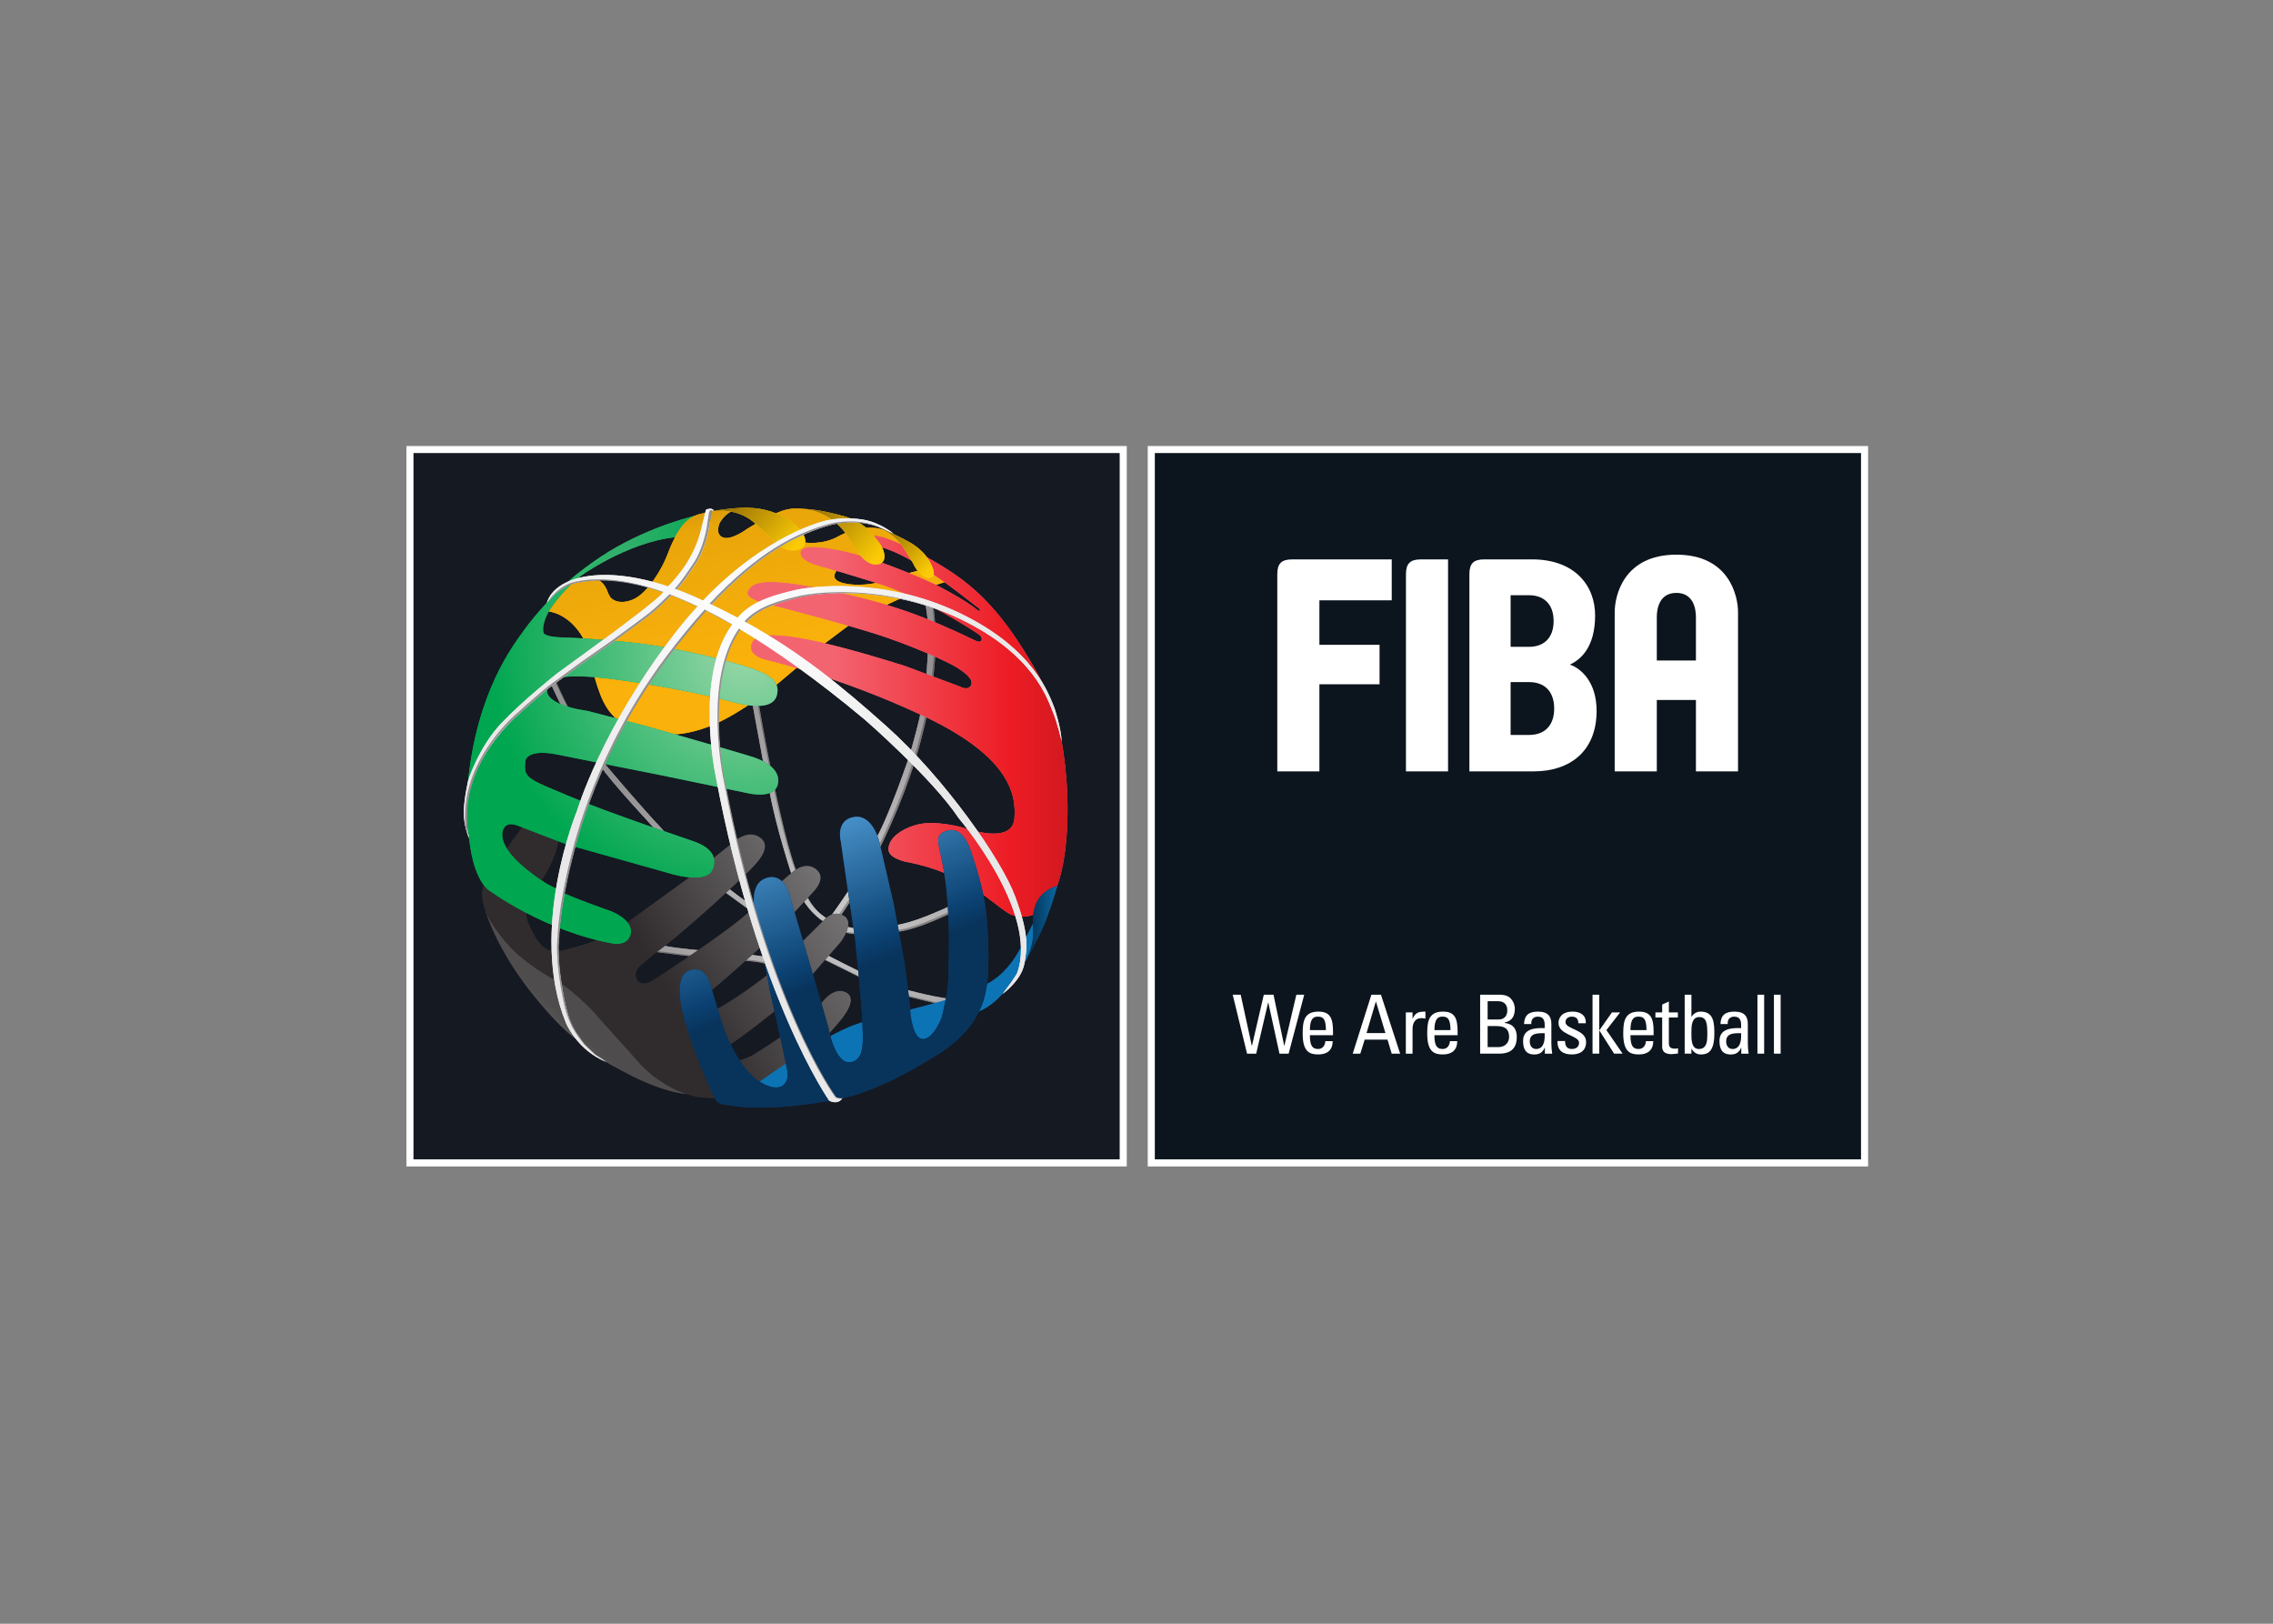 <svg clip-rule="evenodd" fill-rule="evenodd" stroke-linejoin="round" stroke-miterlimit="2" viewBox="0 0 560 400" xmlns="http://www.w3.org/2000/svg" xmlns:xlink="http://www.w3.org/1999/xlink"><rect x="0" y="0" width="560" height="400" fill="#808080" stroke="none"/><linearGradient id="a"><stop offset="0" stop-color="#939192"/><stop offset="1" stop-color="#6b6969"/></linearGradient><radialGradient id="b" cx="0" cy="0" gradientTransform="matrix(53.224 0 0 -53.224 423.536 3595.03)" gradientUnits="userSpaceOnUse" r="1" xlink:href="#a"/><radialGradient id="c" cx="0" cy="0" gradientTransform="matrix(52.653 0 0 -52.653 422.722 3594.63)" gradientUnits="userSpaceOnUse" r="1" xlink:href="#a"/><radialGradient id="d" cx="0" cy="0" gradientTransform="matrix(47.69 0 0 -47.69 421.961 3593.61)" gradientUnits="userSpaceOnUse" r="1" xlink:href="#a"/><linearGradient id="e"><stop offset="0" stop-color="#cac9ca"/><stop offset="1" stop-color="#939192"/></linearGradient><radialGradient id="f" cx="0" cy="0" gradientTransform="matrix(53.224 0 0 -53.224 423.199 3595.34)" gradientUnits="userSpaceOnUse" r="1" xlink:href="#e"/><radialGradient id="g" cx="0" cy="0" gradientTransform="matrix(52.649 0 0 -52.649 422.388 3594.95)" gradientUnits="userSpaceOnUse" r="1" xlink:href="#e"/><radialGradient id="h" cx="0" cy="0" gradientTransform="matrix(47.636 0 0 -47.636 421.613 3593.91)" gradientUnits="userSpaceOnUse" r="1" xlink:href="#e"/><linearGradient id="i" gradientTransform="matrix(20.834 2.577 -2.577 20.834 375.492 3687.48)" gradientUnits="userSpaceOnUse" x1="0" x2="1" y1="0" y2="0"><stop offset="0" stop-color="#31b06b"/><stop offset="1" stop-color="#00a650"/></linearGradient><linearGradient id="j" gradientTransform="matrix(-12.402 56.88 -56.88 -12.402 348.277 3634.43)" gradientUnits="userSpaceOnUse" x1="0" x2="1" y1="0" y2="0"><stop offset="0" stop-color="#fab10b"/><stop offset=".49" stop-color="#e9a60a"/><stop offset="1" stop-color="#714f04"/></linearGradient><linearGradient id="k" gradientUnits="userSpaceOnUse" x1="420.296" x2="485.504" y1="3681.18" y2="3681.18"><stop offset="0" stop-color="#f36471"/><stop offset=".56" stop-color="#ed1c24"/><stop offset="1" stop-color="#ac1318"/></linearGradient><linearGradient id="l"><stop offset="0" stop-color="#fccb06"/><stop offset="1" stop-color="#714f04"/></linearGradient><linearGradient id="m" gradientTransform="matrix(-16.896 14.848 -14.848 -16.896 395.75 3650.56)" gradientUnits="userSpaceOnUse" x1="0" x2="1" xlink:href="#l" y1="0" y2="0"/><linearGradient id="n" gradientTransform="matrix(-17.231 15.142 -15.142 -17.231 413.235 3649.06)" gradientUnits="userSpaceOnUse" x1="0" x2="1" xlink:href="#l" y1="0" y2="0"/><linearGradient id="o" gradientTransform="matrix(-12.463 10.952 -10.952 -12.463 426.368 3649.22)" gradientUnits="userSpaceOnUse" x1="0" x2="1" xlink:href="#l" y1="0" y2="0"/><linearGradient id="p" gradientTransform="matrix(-25.947 -28.418 28.418 -25.947 395.243 3545.51)" gradientUnits="userSpaceOnUse" x1="0" x2="1" y1="0" y2="0"><stop offset="0" stop-color="#4f4c4d"/><stop offset="1" stop-color="#e7e6e7"/></linearGradient><linearGradient id="q" gradientTransform="matrix(90.609 54.279 -54.279 90.609 351.843 3636.04)" gradientUnits="userSpaceOnUse" x1="0" x2="1" y1="0" y2="0"><stop offset="0" stop-color="#302c2d"/><stop offset="1" stop-color="#e7e6e7"/></linearGradient><radialGradient id="r" cx="0" cy="0" gradientTransform="matrix(53.008 0 0 -53.008 402.686 3648.36)" gradientUnits="userSpaceOnUse" r="1"><stop offset="0" stop-color="#9bd8aa"/><stop offset="1" stop-color="#00a650"/></radialGradient><linearGradient id="s" gradientTransform="matrix(-22.079 57.747 -57.747 -22.079 371.663 3562.02)" gradientUnits="userSpaceOnUse" x1="0" x2="1" y1="0" y2="0"><stop offset="0" stop-color="#08335b"/><stop offset=".08" stop-color="#0b4172"/><stop offset=".56" stop-color="#519ed7"/><stop offset="1" stop-color="#0e88d3"/></linearGradient><linearGradient id="t"><stop offset="0" stop-color="#043051"/><stop offset="1" stop-color="#0b6caa"/></linearGradient><linearGradient id="u" gradientUnits="userSpaceOnUse" x1="460.606" x2="467.058" xlink:href="#t" y1="3609.09" y2="3609.09"/><linearGradient id="v" gradientUnits="userSpaceOnUse" x1="458.772" x2="458.818" xlink:href="#t" y1="3593.76" y2="3593.76"/><radialGradient id="w" cx="0" cy="0" gradientTransform="matrix(51.009 0 0 -51.009 402.662 3654.21)" gradientUnits="userSpaceOnUse" r="1"><stop offset="0" stop-color="#fff"/><stop offset="1" stop-color="#e9e8e8"/></radialGradient><clipPath id="x"><path clip-rule="evenodd" d="m407.625 3619.29c1.325-7.45 4.604-17.32 4.604-17.32s-.139-1.53 2.39-5.27c2.533-3.74 4.627-4.38 4.627-4.38-.548-.31 0-.19 0-.19l.175.07 1.644-1.1c3.598-1.6 6.845-.77 11.795-.53 4.959.25 13.404 4.75 13.404 4.75l.175 1.1c-10.048-4.78-11.903-4.43-14.041-4.99-2.098-.56-7.138-1.32-12.038 1.14l.902.35 4.582 6.84 3.845 7.52s4.618 8.94 7.636 18.81c2.938 9.59 3.666 16.61 3.666 16.61s.61 6.12.489 6.72c-.121.62.063 6.48-.552 8.19l-1.406 1.4c.682-4.32.673-4.26.741-7.02.054-2.75-.068-6.41-.616-11.49-.548-5.06-3.175-13.8-3.175-13.8s-4.398-13.19-7.268-17.77c-2.875-4.58-4.77-9.35-4.77-9.35s-3.315-4.98-4.672-6.7c-4.716 2.69-5.606 7.6-5.606 7.6-3.634 4.77-9.127 37.48-9.127 37.48l-.997-.18 2.318-12.58z"/></clipPath><clipPath id="y"><path clip-rule="evenodd" d="m446.264 3576.51c-3.032-.2-11.373 2.16-11.373 2.16s-5.359 2.32-6.271 2.45c-.912.12-10.587 5.19-10.587 5.19h-4.326l-1.284 2.49s-3.36 4.53-5.692 5.4c-2.322.87-8.588 5.9-8.588 5.9l-1.042 1.78s-6.06 5.36-8.184 6.39c-2.12 1.04-15.528 16.98-15.528 16.98s-3.567 6.94-5.103 7.93c-1.438.94-5.004 9.18-5.471 10.26l-.05.12-.17-2.11 2.291-4.82 3.112-5.31s3.738-4.74 5.108-7.15 11.539-13.32 11.539-13.32l12.91-11.63 6.436-4.69 2.031-2.28 5.116-6.31 7.389-1 8.054-3.98 8.431-3.45 7.685-1.87 2.862-.54s3.737 1.61.705 1.41"/></clipPath><clipPath id="z"><path clip-rule="evenodd" d="m384.681 3587.83c-2.816 1.14-4.667-.15-4.667-.15l2.749-1.03 9.9-1.27 9.406-.65s3.921-.26 5.134-.93 1.819 1.11 1.819 1.11l-7.667 1.03s-13.867.75-16.674 1.89"/></clipPath><clipPath id="A"><path clip-rule="evenodd" d="m407.293 3619.6c1.325-7.44 4.604-17.31 4.604-17.31s-.144-1.53 2.39-5.27c2.524-3.75 4.622-4.39 4.622-4.39-.544-.3 0-.18 0-.18l.175.07 1.644-1.1c3.602-1.6 6.85-.78 11.795-.54 4.959.26 13.4 4.75 13.4 4.75l.179 1.1c-10.052-4.77-11.899-4.41-14.037-4.99-2.097-.56-7.137-1.31-12.042 1.15l.903.35 4.581 6.85 3.845 7.51s4.618 8.94 7.636 18.8c2.933 9.6 3.666 16.62 3.666 16.62s.62 6.11.494 6.72c-.126.62.067 6.48-.553 8.19l-1.406 1.4c.674-4.32.67-4.26.732-7.02.063-2.75-.062-6.42-.61-11.48-.553-5.07-3.172-13.81-3.172-13.81s-4.402-13.2-7.272-17.78c-2.875-4.58-4.766-9.34-4.766-9.34s-3.319-4.98-4.676-6.7c-4.712 2.67-5.606 7.6-5.606 7.6-3.638 4.77-9.131 37.48-9.131 37.48l-.993-.18 2.322-12.58z"/></clipPath><clipPath id="B"><path clip-rule="evenodd" d="m445.927 3576.83c-3.027-.21-11.373 2.16-11.373 2.16s-5.354 2.33-6.271 2.45c-.912.12-10.587 5.18-10.587 5.18h-4.317l-1.289 2.5s-3.364 4.52-5.695 5.4c-2.323.87-8.593 5.89-8.593 5.89l-1.042 1.79s-6.055 5.36-8.176 6.39c-2.115 1.05-15.523 16.99-15.523 16.99s-3.576 6.92-5.112 7.93c-1.428.92-4.999 9.16-5.471 10.25l-.049.12-.162-2.12 2.282-4.81 3.112-5.32s3.733-4.73 5.108-7.14c1.37-2.4 11.544-13.32 11.544-13.32l12.909-11.63 6.437-4.69 2.035-2.28 5.107-6.32 7.394-.99 8.049-3.99 8.436-3.44 7.676-1.87 2.87-.55s3.738 1.63.701 1.42"/></clipPath><clipPath id="C"><path clip-rule="evenodd" d="m384.344 3588.14c-2.812 1.15-4.662-.14-4.662-.14l2.744-1.03 9.9-1.28 9.41-.65s3.913-.25 5.126-.92c1.217-.67 1.832 1.1 1.832 1.1l-7.672 1.04s-13.862.75-16.678 1.88"/></clipPath><clipPath id="D"><path clip-rule="evenodd" d="m392.443 3676.3s-9.222-1.98-18.358-7.59c0 0-5.53-4.57-6.064-5.19 0 0 9.882 7.22 19.849 8.26l.463-.05z"/></clipPath><clipPath id="E"><path clip-rule="evenodd" d="m408.299 3641.08 5.022 4.22 5.076 4.44 5.403 4.06 7.106 3.85 6.895 3.21 7.214 2.18s-1.819 3.05-3.364 2.79c-1.554-.28-6.63-1.67-6.63-1.67s-6.792-3.1-12.29-1.86c-5.511 1.22 1.703 5.23 1.703 5.23l1.464.23 3.315 2.87 3.562-.92 2.066-.93.575-.07.086.02s-2.013 3.47-4.618 4.52c-2.592 1.05-6.45.36-9.563-1.36-3.117-1.7-6.563-1.21-6.563-1.21s-3.252.81-1.814 1.61c1.441.8 7.487 2.51 7.487 2.51v.32s-2.353 2.66-7.752 2.56c0 0-2.08.15-4.6-1.28l-3.266-1.62-2.165-1.31s-3.261-2.44-4.963-1.71c-1.716.72-.589 3.04-.589 3.04s1.065 1.82 2.507 2.33l-.997.33-.31-.06-2.7-.22-2.241-.54s-1.766-.21-3.401-1.84c-1.621-1.63-2.91-4.65-3.768-6.89-.849-2.25-3.845-7.67-7.021-8.95-3.185-1.29-4.546.43-4.546.43s-.35.45-.696 1.41-1.361 2.38-2.592 2.43c-1.235.06-4.649.64-7.11-3.05l-2.884-3.6s4.671.02 7.856-5.91c0 0 2.435-8.93 2.866-9.97.418-1.04 1.172-4.09 4.029-6.52 2.861-2.43 9.491-3.58 14.298-2.62 4.81.96 9.518 3.15 17.913 9.52"/></clipPath><clipPath id="F"><path clip-rule="evenodd" d="m464.645 3595.58s-4.681-3.22-8.198-1.11c-3.513 2.1-8.898 8.31-20.963 10.54 0 0-3.567.69-3.693 2.46-.197 2.75 3.634 4.86 6.738 5.39 3.099.52 7.259-.42 8.49-.78 1.23-.34 10.187-3.5 10.654 1.83.472 5.33-1.401 13-18.735 21.13-17.339 8.15-32.332 11.55-32.332 11.55s-4.277.93-2.754 3.68c1.527 2.75 11.315 1.35 31.335-4.97l11.423-4.28s1.576-.87 2.165.35c.579 1.23-1.406 2.64-2.754 3.52-1.343.88-6.791 3.51-14.288 6.15-7.492 2.63-25.181 7.14-25.181 7.14s-4.456.99-3.634 2.52c.822 1.52 2.461 3.1 15.874.29s20.025-5.27 31.155-10.6c0 0 .683-.28.93.15.247.42-.108 1-.534 1.28-.427.29-11.401 7.62-21.17 10.61-9.761 3-12.11 3.61-12.11 3.61s-3.706.96-3.311 2.78c.391 1.81 7.263.35 7.263.35s6.774-.89 20.42-7.13c0 0 6.024-3.02 8.759-5.34 0 0 .809-.3.184.46 0 0-6.486 5.1-9.19 6.85-2.713 1.74-7.488 5.31-13.722 6.45 0 0-2.282.67-1.281 1.21.993.53 1.883.53 1.883.53s.826-.03 2.533-.43c1.711-.38 11.153-4.41 17.747-9.83 6.59-5.41 10.938-12.79 13.435-17.03 1.316-2.25 3.131-5.95 4.353-9.89 1.087-3.49 1.617-7.15 1.99-10.46.781-7.02.84-17.53-1.676-24.54 0 0-.885-3.18-1.805-4.44"/></clipPath><clipPath id="G"><path clip-rule="evenodd" d="m408.712 3670.33s2.174-1.82 4.559-1.1c2.386.7 1.101 3.24.571 3.84-.535.61-4.416 5.25-12.658 4.75 0 0-2.704-.13-5.372-.63 0 0 4.694.73 8.229-2.3 3.526-3.02 4.671-4.56 4.671-4.56"/></clipPath><clipPath id="H"><path clip-rule="evenodd" d="m414.493 3677.61c3.257-.11 7.488-1.34 7.488-1.34 4.991-1.12 6.805-4.29 7.87-5.6 1.073-1.32 1.994-4.28-.458-4.49-2.457-.22-4.308 3.14-4.308 3.14l-.898 1.49c-3.374 5.71-8 6.64-9.649 6.78z"/></clipPath><clipPath id="I"><path clip-rule="evenodd" d="m436.854 3666.39s1.302-2.99 3.153-2.97c1.855.01.979 2.1.144 3.54-.836 1.44-2.174 2.67-3.738 3.62-1.572.95-4.738 2.41-4.738 2.41l-.948.39s2.3-1.18 3.544-2.94c1.253-1.77 2.583-4.05 2.583-4.05"/></clipPath><clipPath id="J"><path clip-rule="evenodd" d="m348.949 3594.81s2.322-8 9.944-17.34c7.623-9.35 10.044-9.6 10.044-9.6s.759-1.16 2.749-2.63c1.635-1.23 4.173-2.62 7.353-4.22 7.017-3.54 11.095-3.7 11.095-3.7l-.485 4.11-20.811 19.26-10.838 6.31-5.799 5.99z"/></clipPath><clipPath id="K"><path clip-rule="evenodd" d="m352.96 3607.3 4.262 5.91s1.375 5.1 4.263 3.38c2.897-1.72 4.479-7.43-1.648-16.24 0 0-3.917-4.12-2.062-8.11 1.86-3.99 3.301-6.45 7.367-5.34 4.065 1.1 6.284 1.55 10.726 4.06l14.967 10.87 9.123 7.31s2.991 2.81 5.552.77c2.569-2.03-1.316-5.62-2.35-6.69-1.028-1.07-13.219-12.65-19.638-17.14l-3.059-2.63s-1.352-1.22-.283-2.93c0 0 1.285-1.21 3.135.12 0 0 15.816 10.18 20.097 14.42 4.276 4.24 8.233 7.52 8.233 7.52s2.781 2.85 5.206.96c2.422-1.89-.503-4.63-.857-5.03l-8.517-9.19s-11.409-10.48-12.766-11.12c-1.347-.63-2.704-5.81 1.644-3.52 4.348 2.28 11.621 7.7 13.404 9.58 1.779 1.89 8.727 8.77 8.727 8.77s1.824 2.28 4.128.89c2.327-1.39-.633-5.31-.633-5.31l-6.877-7.91-6.306-6.02s-7.138-5.78-10.233-7.6c-3.104-1.81 1.141-2.99 1.779-2.95l.638.04s1.213.25 2.538.93c1.316.67 7.739 5.01 7.739 5.01l6.662 5.78s2.344 3.45 4.918 2.39c2.556-1.08.283-4.24-.431-5.21-.714-.96-4.317-5.02-4.317-5.02l-14.073-9.02s-3.755-3.25-10.699-2.42c-6.945.81-12.249 6.49-12.249 6.49l-10.624 11.86s-4.482 4.35-6.513 5.39c-2.035 1.02-6.985 3.98-9.945 7.16-2.955 3.17-4.774 6.55-4.774 6.55s-1.707 4-.607 6.17c1.105 2.16 4.353 7.07 4.353 7.07"/></clipPath><clipPath id="L"><path clip-rule="evenodd" d="m374.417 3668.87s-2.389-1.29-6.585-4.57c-4.195-3.29-8.957-8.74-11.036-11.68-2.089-2.94-9.703-12.51-11.517-31.43 0 0-.697-6.62.373-12.23 0 0 .646-6.84 3.687-9.57 0 0 11.648-8.77 26.242-11.23 0 0 2.951-.27 3.207 2.38.251 2.63-3.881 4.26-3.881 4.26s-9.662 3.39-10.623 4.22c-.962.81-2.314.67-7.273 4.73-4.95 4.07-5.165 6.99-4.267 8.3.885 1.32 2.457.57 3.989-.03 1.532-.61 8.907-3.42 8.907-3.42l20.416-5.74s8.305-2.81 9.621.74c1.321 3.58-2.426 5.07-3.845 5.6-1.424.54-16.678 5.53-25.554 9.27-8.871 3.73-9.671 3.73-9.136 7.48 0 0 .426 2.4 6.679 1.12 6.715-1.37 20.37-4.06 20.37-4.06l18.862-3.9s5.138-1.23 5.938 1.77c.799 2.98-2.412 4.75-4.658 5.56-2.246.79-22.392 6.51-22.392 6.51l-12.191 3.15s-11.059 1.28-7.533 5.99c0 0 1.069 1.6 9.195.91s22.554-3.47 26.992-4.76c4.433-1.27 9.572-2.14 10.425 1.07.858 3.21-2.3 4.66-7.061 6.1-4.757 1.44-14.374 3.85-23.034 4.75-8.656.91-13.893 1.02-13.893 1.02s-3.859.02-4.03 1.03c0 0-.408 1.32.822 3.78 1.231 2.45 4.389 5.76 5.84 6.95z"/></clipPath><clipPath id="M"><path clip-rule="evenodd" d="m388.876 3578.66s-.215 3.43 2.17 4.1c2.385.69 3.629-1.1 4.209-3.27.561-2.18 2.524-8.27 2.524-8.27s2.713-8.09 7.129-11.12c4.42-3.03 6.531-.86 6.059 1.93-.462 2.74-3.598 16.53-3.598 16.53l-2.888 15.64s-1.851 6.38 2.318 7.55c0 0 3.104 1.25 4.563-3.31l2.781-9.47 3.382-11.44 1.887-6.56s1.316-7.62 4.564-7.13c3.243.51 2.457 5.38 2.425 8.24-.04 2.85-1.5 17.14-1.5 17.14l-1.599 10.72-1.321 9.2s-1.213 4.45 2.664 5.12c3.894.68 5.246-5.09 5.246-5.09l2.987-12.9 2.251-12.26s1.105-8.34 1.105-9.37c0-1.04.602-6.17 2.708-6.05 2.098.1 3.737 4.31 3.737 4.31s1.46 5.38 1.424 8.83c-.031 3.45.486 9.22-.476 18.09-.961 8.86-3.153 10.49.086 11.59 3.243 1.11 4.743-3.48 4.743-3.48s2.488-6.56 3.275-12.27c.79-5.7.682-13.79.323-15.71-.355-1.93-.782-8.55-9.765-14.29-8.975-5.73-15.677-8.38-20.272-9.3-4.595-.93-15.748-2.95-24.593-1.14 0 0-.889.32-1.177.86-.583 1.1-7.519 15.71-7.371 22.58"/></clipPath><clipPath id="N"><path clip-rule="evenodd" d="m466.5 3600.11c-4.676-1.47-5.233-5.14-4.968-9.06.179-2.63-.827-5.02-1.487-6.3.719 1.22 2.017 3.46 3.279 6.27 1.819 4.04 3.176 9.09 3.176 9.09"/></clipPath><clipPath id="O"><path clip-rule="evenodd" d="m460.045 3584.75.049.03-.049-.04z"/></clipPath><clipPath id="P"><path clip-rule="evenodd" d="m399.531 3653.66c-7.717-10.69-3.257-31.16-3.257-31.16 8.611-45.79 23.331-66.6 23.331-66.6 1.976-.9 2.664.51 2.664.51-.993-.12-1.42.31-1.42.31s-14.198 19.23-22.805 65c0 0-4.357 20.4 3.212 31.14l.076-.04c7.124-4.25 15.578-10.2 25.568-18.54 0 0 13.852-12.03 19.341-20.3 0 0 16.396-19.18 12.052-31.65 0 0 .103-.31-3.032-4.45 0 0 3.814 2.71 4.456 6.17.647 3.46.925 6.23-1.891 13.86-2.812 7.62-14.504 24.33-26.475 35.02-9.334 8.34-17.68 15.16-28.837 21.34l.009.01c2.879 3.26 7.752 4.38 11.014 5.18 3.261.81 17.742 2.78 32.974-4.49 15.236-7.26 18.012-16.62 19.027-19.02 1.02-2.4 1.838-6.14 1.838-6.14-.072 2.76-1.46 6.83-1.46 6.83-1.042 2.48-3.913 12.12-19.594 19.6-15.694 7.49-30.607 5.44-33.967 4.63-3.36-.83-8.373-1.99-11.346-5.34l-.256-.3c-1.721.91-3.513 1.81-5.377 2.71 10.008 10.71 18.08 14.69 24.858 16.47 0 0 5.633 1.46 10.367-.89l2.196-1c.054 0-2.609 2.26-6.257 2.89-3.652.62-6.872-.04-7.514-.17-.562-.13-12.375-2.83-25.393-16.48-.444.21-.889.41-1.347.62-1.379.62-2.727 1.17-4.047 1.66 1.572 1.73 3.184 4.26 4.087 5.62.912 1.37 2.264 4.73 2.637 7.87.382 3.14.624 2.68.624 2.68l.027-.03.207.03-.009.03c-.081.44-.728.41-.728.41-.853-.09-.773-.23-.853-.25l-.957-3.93c-1.455-6.02-4.977-9.87-6.801-11.81-13.718 4.61-23.362 1.96-24.956-3.38 0 0 2.722 3.66 6.383 4.21 1.931.28 7.16 1.67 17.54-1.98l-.076-.14c-.431-.96-10.852-8.66-10.852-8.66l-10.853-7.91s-7.106-5.59-11.598-10.37c-4.487-4.77-6.692-11.53-6.692-11.53s-.944-4.02-.93-6.82c.013-2.8 1.046-5.11 1.046-5.11l-.013.23c-3.131 14.47 10.726 25.61 10.726 25.61 1.281 1.26 5.808 5.04 5.808 5.04l7.07 5.18 6.253 4.38s5.134 3.7 7.398 5.46c1.433 1.1 3.248 2.87 4.389 4.02 1.675-.65 3.472-1.41 5.399-2.33-1.559-1.7-3.145-3.56-4.712-5.6-15.111-19.59-20.097-36.48-20.097-36.48s-10.084-24.41-2.259-43.56c0 0 2.241-5.6 8.337-8.05l-2.372 1.54-2.259 2.14-2.399 3.48-.638 1.68-.831 3.07c-1.999 9.48-1.28 13.61-1.28 13.61s.094 5.93 2.56 15.82c1.029 4.14 5.494 22.81 19.814 41.91 2.744 3.66 5.363 6.84 7.865 9.6 1.694-.85 3.499-1.82 5.386-2.91z"/></clipPath><g transform="matrix(1.198 0 0 -1.198 -298.373 4531.14)"><g fill-rule="nonzero"><path d="m485.096 3542.4h148.14v148.136h-148.14z" fill="#fff"/><path d="m486.551 3543.86h145.23v145.234h-145.23z" fill="#0c151d"/><path d="m1.286 0h1.644l2.282-10.506h.031l2.439 10.506h1.994l2.201-10.506h.032l2.466 10.506h1.617l-3.207-12.123h-1.882l-2.296 10.515h-.036l-2.457-10.515h-1.877z" fill="#fff" transform="translate(501.283 3577.71)"/><path d="m1.286 0c0-2.363.633-2.839 1.707-2.839.938 0 1.423.755 1.473 1.613h1.514c-.018-1.882-1.177-2.736-2.952-2.736-1.801 0-3.225.544-3.225 4.276 0 2.489.279 4.533 3.225 4.533 2.413 0 3.014-1.325 3.014-4.124v-.723zm3.297 1.042c0 2.475-.688 2.772-1.694 2.772-.876 0-1.594-.427-1.603-2.772z" fill="#fff" transform="translate(517.153 3569.39)"/><path d="m1.286 0h1.967l3.944-12.123h-1.734l-.867 2.892h-4.689l-.903-2.892h-1.559zm.943-1.428h-.036l-1.905-6.46h3.886z" fill="#fff" transform="translate(529.802 3577.71)"/><path d="m1.286 0h.036c.566 1.289 1.271 1.433 2.614 1.433v-1.424l-.369.049-.368.045c-1.527 0-1.913-1.163-1.913-2.308v-5.009h-1.379v8.481h1.379z" fill="#fff" transform="translate(538.265 3572.8)"/><path d="m1.286 0c0-2.363.642-2.839 1.716-2.839.938 0 1.428.755 1.473 1.613h1.509c-.013-1.882-1.168-2.736-2.951-2.736-1.797 0-3.225.544-3.225 4.276 0 2.489.287 4.533 3.225 4.533 2.421 0 3.023-1.325 3.023-4.124v-.723zm3.306 1.042c0 2.475-.683 2.772-1.694 2.772-.871 0-1.594-.427-1.612-2.772z" fill="#fff" transform="translate(542.761 3569.39)"/><path d="m1.286 0v12.123h3.939c1.684 0 2.25-.561 2.704-1.239.422-.656.49-1.375.49-1.613 0-1.505-.521-2.524-2.085-2.87v-.085c1.73-.207 2.489-1.24 2.489-2.902 0-3.113-2.268-3.414-3.647-3.414zm1.54 7.021h2.251c1.208.018 1.796.763 1.796 1.931 0 1.002-.57 1.833-1.864 1.833h-2.183zm0-5.673h2.183c1.649 0 2.233 1.167 2.233 2.066 0 1.931-1.195 2.264-2.767 2.264h-1.649z" fill="#fff" transform="translate(552.167 3565.59)"/><path d="m1.286 0h-.036c-.418-.975-1.074-1.397-2.129-1.397-1.793 0-2.314 1.159-2.314 2.785 0 2.574 2.516 2.691 4.443 2.637.036 1.127.058 2.353-1.424 2.353-.921 0-1.411-.624-1.325-1.513h-1.496c.067 1.9 1.073 2.551 2.87 2.551 2.183 0 2.749-1.127 2.749-2.551v-4.079c0-.674.072-1.361.175-2.021h-1.513zm-3.104 1.285c0-.818.404-1.559 1.325-1.559.84 0 1.882.526 1.743 3.257-1.303-.014-3.068.103-3.068-1.698" fill="#fff" transform="translate(565.476 3566.82)"/><path d="m1.286 0c-1.833 0-2.974.804-2.925 2.753h1.564c0-.489.013-1.63 1.41-1.63.822 0 1.464.427 1.464 1.298 0 1.505-4.231 1.541-4.231 4.074 0 .89.539 2.313 2.92 2.313 1.509 0 2.803-.718 2.686-2.394h-1.527c.013.881-.458 1.361-1.33 1.361-.737 0-1.312-.399-1.312-1.145 0-1.487 4.236-1.46 4.236-4.052 0-1.859-1.271-2.578-2.955-2.578" fill="#fff" transform="translate(571.001 3565.43)"/><path d="m1.286 0h-1.375v12.123h1.375v-7.303h.036l2.582 3.665h1.68l-2.821-3.638 3.329-4.847h-1.747l-3.023 4.757h-.036z" fill="#fff" transform="translate(576.656 3565.59)"/><path d="m1.286 0c0-2.363.637-2.839 1.711-2.839.934 0 1.428.764 1.478 1.613h1.509c-.018-1.882-1.177-2.736-2.956-2.736-1.796 0-3.22.544-3.22 4.281 0 2.484.283 4.528 3.22 4.528 2.413 0 3.023-1.325 3.023-4.124v-.723zm3.306 1.047c0 2.47-.692 2.767-1.698 2.767-.876 0-1.595-.427-1.608-2.767z" fill="#fff" transform="translate(583.075 3569.39)"/><path d="m1.286 0v1.622l1.374.624v-2.246h1.851v-1.042h-1.851v-5.184c0-.539 0-1.235 1.267-1.235l.62.076v-1.06c-.458-.04-.908-.134-1.361-.134-1.307 0-1.9.53-1.9 1.509v6.028h-1.388v1.042z" fill="#fff" transform="translate(589.602 3574.07)"/><path d="m1.286 0h-1.384v12.123h1.384v-4.496h.049c.472.674 1.056 1.02 1.86 1.02 2.74 0 2.803-2.435 2.803-4.55 0-3.715-1.375-4.259-2.731-4.259-.894 0-1.478.382-1.95 1.173h-.031zm1.545.957c1.725 0 1.725 1.859 1.725 3.126 0 2.268-.202 3.441-1.68 3.441-1.523 0-1.59-1.815-1.59-2.938 0-1.293-.158-3.629 1.545-3.629" fill="#fff" transform="translate(595.616 3565.59)"/><path d="m1.286 0h-.032c-.422-.975-1.073-1.397-2.133-1.397-1.797 0-2.318 1.159-2.318 2.785 0 2.574 2.524 2.691 4.451 2.637.032 1.127.05 2.353-1.433 2.353-.916 0-1.406-.624-1.32-1.513h-1.496c.067 1.9 1.073 2.551 2.875 2.551 2.183 0 2.753-1.127 2.753-2.551v-4.079c0-.674.063-1.361.166-2.021h-1.513zm-3.109 1.285c0-.818.409-1.559 1.334-1.559.836 0 1.878.526 1.743 3.257-1.311-.014-3.077.103-3.077-1.698" fill="#fff" transform="translate(605.871 3566.82)"/><path d="m610.481 3565.59h1.379v12.123h-1.379z" fill="#fff"/><path d="m613.872 3565.59h1.379v12.123h-1.379z" fill="#fff"/><path d="m1.286 0v-9.145h12.37v-8.113h-12.37v-17.922h-8.661v40.543c0 2.201.854 3.05 3.046 3.05h20.492v-8.413z" fill="#fff" transform="translate(519.111 3658.81)"/><path d="m1.286 0v40.543c0 2.197.862 3.05 3.054 3.05h5.606v-43.593z" fill="#fff" transform="translate(536.908 3623.63)"/><path d="m1.286 0c0-3.54-2.071-5.305-5.063-5.305h-3.782v10.614h3.782c2.992 0 5.063-1.774 5.063-5.309m8.84-18.475c0 5.916-3.172 8.714-5.489 9.514 2.07.966 5.183 3.409 5.183 10.12 0 6.095-4.146 11.521-12.99 11.521h-9.81c-2.197 0-3.055-.853-3.055-3.05v-40.543h13.233c7.439 0 12.928 4.151 12.928 12.438zm-8.724.481c0-3.657-2.129-5.426-5.12-5.426h-3.841v10.861h3.841c2.991 0 5.12-1.77 5.12-5.435" fill="#fff" transform="translate(567.277 3654.55)"/><path d="m1.286 0h-8.045v8.966c0 1.832.606 4.941 4.024 4.941 3.414 0 4.021-3.109 4.021-4.941zm8.66-22.801v32.746c0 3.351-1.828 11.822-12.681 11.822-10.861 0-12.684-8.471-12.684-11.822v-32.746h8.66v14.693h8.045v-14.693z" fill="#fff" transform="translate(596.542 3646.43)"/><path d="m332.639 3542.4h148.14v148.136h-148.14z" fill="#fff"/><path d="m334.094 3543.86h145.23v145.234h-145.23z" fill="#151922"/><g clip-path="url(#x)"><path d="m1.286 0c1.325-7.452 4.604-17.32 4.604-17.32s-.139-1.532 2.389-5.269c2.529-3.747 4.627-4.389 4.627-4.389-.548-.305 0-.184 0-.184l.175.067 1.644-1.096c3.598-1.599 6.841-.772 11.796-.53 4.954.247 13.403 4.744 13.403 4.744l.171 1.105c-10.044-4.775-11.899-4.425-14.037-4.986-2.098-.566-7.137-1.321-12.038 1.136l.898.35 4.582 6.846 3.849 7.515s4.614 8.939 7.632 18.812c2.938 9.59 3.67 16.61 3.67 16.61s.611 6.118.49 6.72c-.122.616.058 6.477-.553 8.189l-1.406 1.401c.683-4.321.674-4.263.737-7.021.058-2.753-.063-6.418-.611-11.485-.548-5.071-3.18-13.808-3.18-13.808s-4.398-13.183-7.264-17.774c-2.874-4.577-4.77-9.343-4.77-9.343s-3.319-4.977-4.676-6.697c-4.716 2.681-5.601 7.595-5.601 7.595-3.634 4.775-9.128 37.48-9.128 37.48l-1.001-.18 2.322-12.577z" fill="#6b6969" transform="translate(406.34 3619.29)"/><path d="m407.625 3619.29c1.325-7.45 4.604-17.32 4.604-17.32s-.139-1.53 2.39-5.27c2.533-3.74 4.627-4.38 4.627-4.38-.548-.31 0-.19 0-.19l.175.07 1.644-1.1c3.598-1.6 6.845-.77 11.795-.53 4.959.25 13.404 4.75 13.404 4.75l.175 1.1c-10.048-4.78-11.903-4.43-14.041-4.99-2.098-.56-7.138-1.32-12.038 1.14l.902.35 4.582 6.84 3.845 7.52s4.618 8.94 7.636 18.81c2.938 9.59 3.666 16.61 3.666 16.61s.61 6.12.489 6.72c-.121.62.063 6.48-.552 8.19l-1.406 1.4c.682-4.32.673-4.26.741-7.02.054-2.75-.068-6.41-.616-11.49-.548-5.06-3.175-13.8-3.175-13.8s-4.398-13.19-7.268-17.77c-2.875-4.58-4.77-9.35-4.77-9.35s-3.315-4.98-4.672-6.7c-4.716 2.69-5.606 7.6-5.606 7.6-3.634 4.77-9.127 37.48-9.127 37.48l-.997-.18 2.318-12.58z" fill="url(#b)"/></g><g clip-path="url(#y)"><path d="m1.286 0c-3.037-.202-11.374 2.161-11.374 2.161s-5.358 2.322-6.275 2.452c-.912.121-10.582 5.188-10.582 5.188h-4.331l-1.284 2.493s-3.356 4.523-5.691 5.395c-2.323.871-8.589 5.898-8.589 5.898l-1.037 1.778s-6.064 5.364-8.185 6.397c-2.12 1.042-15.528 16.983-15.528 16.983s-3.566 6.936-5.102 7.928c-1.442.935-5.009 9.173-5.476 10.26l-.049.116-.167-2.115 2.287-4.811 3.113-5.309s3.737-4.744 5.107-7.151c1.374-2.408 11.539-13.327 11.539-13.327l12.914-11.621 6.437-4.694 2.03-2.282 5.117-6.306 7.389-1.002 8.053-3.984 8.432-3.45 7.685-1.864 2.857-.543s3.742 1.612.71 1.41" fill="#6b6969" transform="translate(444.978 3576.51)"/><path d="m446.264 3576.51c-3.032-.2-11.373 2.16-11.373 2.16s-5.359 2.32-6.271 2.45c-.912.12-10.587 5.19-10.587 5.19h-4.326l-1.284 2.49s-3.36 4.53-5.692 5.4c-2.322.87-8.588 5.9-8.588 5.9l-1.042 1.78s-6.06 5.36-8.184 6.39c-2.12 1.04-15.528 16.98-15.528 16.98s-3.567 6.94-5.103 7.93c-1.438.94-5.004 9.18-5.471 10.26l-.05.12-.17-2.11 2.291-4.82 3.112-5.31s3.738-4.74 5.108-7.15 11.539-13.32 11.539-13.32l12.91-11.63 6.436-4.69 2.031-2.28 5.116-6.31 7.389-1 8.054-3.98 8.431-3.45 7.685-1.87 2.862-.54s3.737 1.61.705 1.41" fill="url(#c)"/></g><g clip-path="url(#z)"><path d="m1.286 0c-2.817 1.132-4.667-.148-4.667-.148l2.749-1.029 9.9-1.276 9.406-.646s3.921-.256 5.134-.926c1.212-.682 1.819 1.101 1.819 1.101l-7.668 1.033s-13.866.75-16.673 1.891" fill="#6b6969" transform="translate(383.395 3587.83)"/><path d="m384.681 3587.83c-2.816 1.14-4.667-.15-4.667-.15l2.749-1.03 9.9-1.27 9.406-.65s3.921-.26 5.134-.93 1.819 1.11 1.819 1.11l-7.667 1.03s-13.867.75-16.674 1.89" fill="url(#d)"/></g><g clip-path="url(#A)"><path d="m1.286 0c1.325-7.443 4.604-17.316 4.604-17.316s-.144-1.527 2.389-5.269c2.525-3.746 4.618-4.388 4.618-4.388-.543-.306 0-.185 0-.185l.18.068 1.644-1.092c3.602-1.603 6.85-.786 11.795-.539 4.959.256 13.399 4.744 13.399 4.744l.18 1.105c-10.053-4.771-11.899-4.42-14.037-4.991-2.098-.557-7.137-1.311-12.047 1.146l.907.35 4.582 6.85 3.845 7.51s4.613 8.939 7.636 18.808c2.933 9.594 3.665 16.615 3.665 16.615s.616 6.109.495 6.724c-.126.611.067 6.473-.553 8.184l-1.406 1.406c.674-4.325.665-4.263.732-7.03.063-2.74-.063-6.409-.611-11.476-.552-5.071-3.175-13.812-3.175-13.812s-4.398-13.193-7.268-17.775c-2.875-4.577-4.766-9.338-4.766-9.338s-3.319-4.982-4.676-6.702c-4.712 2.673-5.606 7.596-5.606 7.596-3.638 4.775-9.132 37.484-9.132 37.484l-.997-.18 2.322-12.577z" fill="#939192" transform="translate(406.007 3619.6)"/><path d="m407.293 3619.6c1.325-7.44 4.604-17.31 4.604-17.31s-.144-1.53 2.39-5.27c2.524-3.75 4.622-4.39 4.622-4.39-.544-.3 0-.18 0-.18l.175.07 1.644-1.1c3.602-1.6 6.85-.78 11.795-.54 4.959.26 13.4 4.75 13.4 4.75l.179 1.1c-10.052-4.77-11.899-4.41-14.037-4.99-2.097-.56-7.137-1.31-12.042 1.15l.903.35 4.581 6.85 3.845 7.51s4.618 8.94 7.636 18.8c2.933 9.6 3.666 16.62 3.666 16.62s.62 6.11.494 6.72c-.126.62.067 6.48-.553 8.19l-1.406 1.4c.674-4.32.67-4.26.732-7.02.063-2.75-.062-6.42-.61-11.48-.553-5.07-3.172-13.81-3.172-13.81s-4.402-13.2-7.272-17.78c-2.875-4.58-4.766-9.34-4.766-9.34s-3.319-4.98-4.676-6.7c-4.712 2.67-5.606 7.6-5.606 7.6-3.638 4.77-9.131 37.48-9.131 37.48l-.993-.18 2.322-12.58z" fill="url(#f)"/></g><g clip-path="url(#B)"><path d="m1.286 0c-3.028-.207-11.374 2.161-11.374 2.161s-5.354 2.326-6.27 2.448c-.912.125-10.587 5.188-10.587 5.188h-4.322l-1.284 2.493s-3.369 4.527-5.696 5.399c-2.322.871-8.593 5.893-8.593 5.893l-1.042 1.788s-6.055 5.359-8.18 6.396c-2.111 1.042-15.523 16.984-15.523 16.984s-3.571 6.926-5.107 7.928c-1.433.925-5 9.168-5.472 10.255l-.049.121-.166-2.12 2.282-4.811 3.117-5.318s3.733-4.73 5.107-7.142c1.37-2.403 11.544-13.318 11.544-13.318l12.91-11.63 6.432-4.694 2.039-2.282 5.108-6.315 7.393-.993 8.049-3.989 8.436-3.44 7.677-1.873 2.865-.539s3.738 1.626.706 1.41" fill="#939192" transform="translate(444.641 3576.83)"/><path d="m445.927 3576.83c-3.027-.21-11.373 2.16-11.373 2.16s-5.354 2.33-6.271 2.45c-.912.12-10.587 5.18-10.587 5.18h-4.317l-1.289 2.5s-3.364 4.52-5.695 5.4c-2.323.87-8.593 5.89-8.593 5.89l-1.042 1.79s-6.055 5.36-8.176 6.39c-2.115 1.05-15.523 16.99-15.523 16.99s-3.576 6.92-5.112 7.93c-1.428.92-4.999 9.16-5.471 10.25l-.049.12-.162-2.12 2.282-4.81 3.112-5.32s3.733-4.73 5.108-7.14c1.37-2.4 11.544-13.32 11.544-13.32l12.909-11.63 6.437-4.69 2.035-2.28 5.107-6.32 7.394-.99 8.049-3.99 8.436-3.44 7.676-1.87 2.87-.55s3.738 1.63.701 1.42" fill="url(#g)"/></g><g clip-path="url(#C)"><path d="m1.286 0c-2.812 1.145-4.667-.139-4.667-.139l2.744-1.029 9.905-1.285 9.41-.642s3.912-.256 5.125-.93c1.217-.669 1.828 1.11 1.828 1.11l-7.672 1.028s-13.857.751-16.673 1.887" fill="#939192" transform="translate(383.059 3588.14)"/><path d="m384.344 3588.14c-2.812 1.15-4.662-.14-4.662-.14l2.744-1.03 9.9-1.28 9.41-.65s3.913-.25 5.126-.92c1.217-.67 1.832 1.1 1.832 1.1l-7.672 1.04s-13.862.75-16.678 1.88" fill="url(#h)"/></g><g clip-path="url(#D)"><path d="m1.286 0s-9.218-1.985-18.354-7.591c0 0-5.529-4.573-6.068-5.197 0 0 9.886 7.227 19.849 8.269l.463-.058z" fill="#31b06b" transform="translate(391.157 3676.3)"/><path d="m1.286.067h2996.04v3952.09h-2996.04z" fill="url(#i)"/></g><g clip-path="url(#E)"><path d="m1.286 0 5.026 4.227 5.076 4.433 5.399 4.065 7.106 3.85 6.895 3.211 7.214 2.184s-1.819 3.045-3.365 2.78c-1.554-.274-6.629-1.662-6.629-1.662s-6.788-3.099-12.29-1.86c-5.512 1.213 1.702 5.229 1.702 5.229l1.465.229 3.315 2.87 3.562-.921 2.066-.929.575-.072.085.018s-2.012 3.472-4.617 4.527c-2.592 1.047-6.451.355-9.564-1.361-3.117-1.702-6.562-1.208-6.562-1.208s-3.252.809-1.81 1.604c1.437.804 7.483 2.511 7.483 2.511v.319s-2.354 2.659-7.753 2.564c0 0-2.08.149-4.595-1.28l-3.27-1.626-2.165-1.311s-3.261-2.435-4.964-1.707c-1.715.718-.588 3.041-.588 3.041s1.069 1.823 2.506 2.331l-.997.332-.31-.067-2.699-.211-2.242-.539s-1.765-.216-3.4-1.846c-1.622-1.626-2.911-4.649-3.764-6.891-.854-2.246-3.85-7.672-7.025-8.952-3.185-1.285-4.546.436-4.546.436s-.35.444-.696 1.406c-.346.961-1.361 2.38-2.588 2.434-1.235.054-4.653.638-7.11-3.05l-2.888-3.602s4.671.022 7.856-5.911c0 0 2.434-8.926 2.866-9.968.417-1.042 1.172-4.092 4.033-6.522 2.857-2.43 9.487-3.575 14.293-2.623 4.811.966 9.518 3.158 17.914 9.518" fill="#fab10b" transform="translate(407.013 3641.07)"/><path d="m1.286.067h2996.04v3952.09h-2996.04z" fill="url(#j)"/></g><g clip-path="url(#F)"><path d="m1.286 0s-4.681-3.221-8.198-1.109c-3.513 2.106-8.898 8.309-20.963 10.537 0 0-3.567.692-3.693 2.457-.197 2.763 3.634 4.87 6.738 5.395 3.1.521 7.259-.418 8.49-.773 1.23-.341 10.187-3.508 10.654 1.824.472 5.327-1.401 13.004-18.735 21.134-17.339 8.144-32.332 11.544-32.332 11.544s-4.276.93-2.754 3.688c1.527 2.749 11.315 1.348 31.335-4.977l11.423-4.276s1.577-.876 2.165.35c.579 1.231-1.406 2.641-2.753 3.517-1.344.876-6.792 3.513-14.289 6.15-7.492 2.632-25.181 7.142-25.181 7.142s-4.456.992-3.634 2.515c.822 1.527 2.461 3.104 15.874.296 13.413-2.811 20.025-5.273 31.155-10.6 0 0 .683-.283.93.152.247.418-.108.998-.534 1.276-.427.292-11.401 7.623-21.17 10.614-9.761 2.996-12.11 3.603-12.11 3.603s-3.706.966-3.311 2.785c.391 1.81 7.264.35 7.264.35s6.773-.889 20.419-7.128c0 0 6.024-3.019 8.759-5.346 0 0 .809-.301.185.454 0 0-6.487 5.107-9.191 6.854-2.713 1.748-7.488 5.31-13.722 6.446 0 0-2.282.683-1.28 1.218.997.53 1.882.53 1.882.53s.826-.032 2.533-.427c1.711-.386 11.153-4.42 17.747-9.837 6.59-5.408 10.938-12.788 13.435-17.024 1.316-2.251 3.131-5.947 4.353-9.887 1.087-3.499 1.617-7.155 1.99-10.461.781-7.021.84-17.536-1.676-24.539 0 0-.885-3.18-1.805-4.447" fill="#f36471" transform="translate(463.359 3595.58)"/><path d="m464.645 3595.58s-4.681-3.22-8.198-1.11c-3.513 2.1-8.898 8.31-20.963 10.54 0 0-3.567.69-3.693 2.46-.197 2.75 3.634 4.86 6.738 5.39 3.099.52 7.259-.42 8.49-.78 1.23-.34 10.187-3.5 10.654 1.83.472 5.33-1.401 13-18.735 21.13-17.339 8.15-32.332 11.55-32.332 11.55s-4.277.93-2.754 3.68c1.527 2.75 11.315 1.35 31.335-4.97l11.423-4.28s1.576-.87 2.165.35c.579 1.23-1.406 2.64-2.754 3.52-1.343.88-6.791 3.51-14.288 6.15-7.492 2.63-25.181 7.14-25.181 7.14s-4.456.99-3.634 2.52c.822 1.52 2.461 3.1 15.874.29s20.025-5.27 31.155-10.6c0 0 .683-.28.93.15.247.42-.108 1-.534 1.28-.427.29-11.401 7.62-21.17 10.61-9.761 3-12.11 3.61-12.11 3.61s-3.706.96-3.311 2.78c.391 1.81 7.263.35 7.263.35s6.774-.89 20.42-7.13c0 0 6.024-3.02 8.759-5.34 0 0 .809-.3.184.46 0 0-6.486 5.1-9.19 6.85-2.713 1.74-7.488 5.31-13.722 6.45 0 0-2.282.67-1.281 1.21.993.53 1.883.53 1.883.53s.826-.03 2.533-.43c1.711-.38 11.153-4.41 17.747-9.83 6.59-5.41 10.938-12.79 13.435-17.03 1.316-2.25 3.131-5.95 4.353-9.89 1.087-3.49 1.617-7.15 1.99-10.46.781-7.02.84-17.53-1.676-24.54 0 0-.885-3.18-1.805-4.44" fill="url(#k)"/></g><g clip-path="url(#G)"><path d="m1.286 0s2.174-1.819 4.563-1.105c2.381.705 1.101 3.243.566 3.845-.534.611-4.415 5.242-12.653 4.739 0 0-2.704-.121-5.377-.624 0 0 4.699.732 8.229-2.296 3.531-3.027 4.672-4.559 4.672-4.559" fill="#fccb06" transform="translate(407.427 3670.33)"/><path d="m1.286.067h2996.04v3952.09h-2996.04z" fill="url(#m)"/></g><g clip-path="url(#H)"><path d="m1.286 0c3.256-.103 7.488-1.343 7.488-1.343 4.99-1.11 6.809-4.281 7.869-5.592 1.078-1.325 1.999-4.281-.458-4.492-2.457-.216-4.308 3.135-4.308 3.135l-.893 1.491c-3.374 5.709-8.005 6.639-9.653 6.788z" fill="#fccb06" transform="translate(413.208 3677.61)"/><path d="m1.286.067h2996.04v3952.09h-2996.04z" fill="url(#n)"/></g><g clip-path="url(#I)"><path d="m1.286 0s1.302-2.996 3.153-2.978c1.855.013.975 2.107.144 3.548-.84 1.438-2.174 2.673-3.742 3.612-1.568.952-4.734 2.412-4.734 2.412l-.948.395s2.3-1.181 3.544-2.942c1.253-1.77 2.583-4.047 2.583-4.047" fill="#fccb06" transform="translate(435.568 3666.4)"/><path d="m1.286.067h2996.04v3952.09h-2996.04z" fill="url(#o)"/></g><g clip-path="url(#J)"><path d="m1.286 0s2.322-8 9.945-17.338c7.622-9.343 10.043-9.599 10.043-9.599s.759-1.159 2.749-2.637c1.635-1.217 4.173-2.61 7.353-4.214 7.017-3.539 11.095-3.696 11.095-3.696l-.48 4.11-20.816 19.256-10.838 6.311-5.799 5.992z" fill="#4f4c4d" transform="translate(347.663 3594.81)"/><path d="m1.286.067h2996.04v3952.09h-2996.04z" fill="url(#p)"/></g><g clip-path="url(#K)"><path d="m1.286 0 4.258 5.916s1.379 5.093 4.267 3.369c2.893-1.721 4.474-7.43-1.648-16.229 0 0-3.922-4.128-2.062-8.117 1.855-3.989 3.297-6.446 7.362-5.341s6.284 1.55 10.726 4.061l14.967 10.874 9.123 7.304s2.992 2.817 5.552.777c2.574-2.03-1.312-5.619-2.349-6.693-1.029-1.073-13.215-12.653-19.634-17.145l-3.063-2.628s-1.348-1.212-.283-2.928c0 0 1.284-1.209 3.135.117 0 0 15.82 10.178 20.096 14.423 4.281 4.24 8.234 7.519 8.234 7.519s2.78 2.848 5.21.966c2.417-1.896-.503-4.631-.862-5.031l-8.517-9.195s-11.409-10.475-12.761-11.113c-1.352-.642-2.708-5.812 1.644-3.526 4.348 2.278 11.621 7.695 13.404 9.581 1.779 1.891 8.723 8.764 8.723 8.764s1.824 2.286 4.132.894c2.323-1.393-.637-5.309-.637-5.309l-6.873-7.911-6.306-6.019s-7.138-5.781-10.237-7.595c-3.104-1.815 1.145-2.987 1.783-2.956l.633.04s1.213.252 2.543.926c1.311.674 7.735 5.022 7.735 5.022l6.661 5.776s2.349 3.454 4.919 2.385c2.56-1.069.282-4.24-.432-5.206-.709-.965-4.316-5.022-4.316-5.022l-14.073-9.019s-3.755-3.243-10.695-2.426c-6.945.818-12.254 6.495-12.254 6.495l-10.619 11.863s-4.487 4.348-6.517 5.382c-2.031 1.028-6.985 3.988-9.941 7.16-2.96 3.175-4.775 6.562-4.775 6.562s-1.711 3.989-.606 6.158c1.101 2.17 4.353 7.075 4.353 7.075" fill="#302c2d" transform="translate(351.674 3607.3)"/><path d="m1.286.067h2996.04v3952.09h-2996.04z" fill="url(#q)"/></g><g clip-path="url(#L)"><path d="m1.286 0s-2.39-1.285-6.59-4.568c-4.191-3.288-8.952-8.737-11.036-11.674-2.089-2.938-9.703-12.51-11.517-31.43 0 0-.697-6.621.372-12.235 0 0 .652-6.837 3.693-9.573 0 0 11.647-8.768 26.241-11.225 0 0 2.951-.269 3.207 2.377.252 2.636-3.885 4.267-3.885 4.267s-9.658 3.387-10.623 4.213c-.962.813-2.309.674-7.268 4.734-4.955 4.066-5.166 6.985-4.272 8.301.889 1.321 2.462.571 3.993-.036 1.532-.601 8.903-3.418 8.903-3.418l20.42-5.736s8.301-2.812 9.617.741c1.321 3.571-2.426 5.067-3.845 5.597-1.424.539-16.674 5.53-25.55 9.267-8.871 3.737-9.67 3.737-9.14 7.488 0 0 .431 2.398 6.683 1.118 6.716-1.379 20.366-4.061 20.366-4.061l18.862-3.903s5.143-1.231 5.938 1.765c.799 2.987-2.408 4.753-4.654 5.561-2.25.795-22.392 6.518-22.392 6.518l-12.195 3.144s-11.054 1.285-7.528 5.997c0 0 1.069 1.599 9.195.907 8.125-.696 22.553-3.477 26.991-4.761 4.433-1.276 9.572-2.143 10.426 1.073.853 3.203-2.305 4.654-7.066 6.091-4.757 1.442-14.369 3.854-23.03 4.757-8.66.912-13.893 1.015-13.893 1.015s-3.863.018-4.034 1.033c0 0-.404 1.321.827 3.778 1.226 2.457 4.384 5.758 5.839 6.953z" fill="#00a650" transform="translate(373.132 3668.87)"/><path d="m1.286.067h2996.04v3952.09h-2996.04z" fill="url(#r)"/></g></g><path d="m1.286 0 7.806 5.368 6.154 3.705s5.368 3.468 10.736 4.335c5.354.867 5.987 1.658 5.987 1.658s10.884 2.681 11.989 3.629c1.109.948 4.182 1.657 4.182 1.657s4.739 1.456 8.166 8.858l2.484 4.838s.481-2.861-.269-4.999c-.746-2.138-2.359-4.757-2.359-4.757l-.983-1.927-1.927-2.296s-3.014-4.491-7.511-5.637c-4.483-1.145-18.614-18.29-37.569-17.859-18.965.426-6.886 3.427-6.886 3.427" fill="#0c74b5" transform="translate(403.227 3559.33)"/><g clip-path="url(#M)" fill-rule="nonzero"><path d="m1.286 0s-.216 3.427 2.169 4.097c2.39.687 3.634-1.101 4.209-3.275.566-2.174 2.529-8.265 2.529-8.265s2.709-8.09 7.124-11.122c4.424-3.032 6.536-.858 6.064 1.927-.463 2.74-3.598 16.53-3.598 16.53l-2.893 15.641s-1.85 6.383 2.323 7.555c0 0 3.099 1.249 4.563-3.315l2.776-9.478 3.383-11.431 1.886-6.558s1.321-7.623 4.564-7.129c3.247.503 2.461 5.381 2.425 8.233-.04 2.853-1.495 17.141-1.495 17.141l-1.604 10.722-1.321 9.2s-1.212 4.451 2.669 5.125c3.894.678 5.246-5.09 5.246-5.09l2.987-12.905 2.246-12.258s1.105-8.337 1.105-9.37c0-1.037.602-6.167 2.713-6.055 2.098.108 3.737 4.312 3.737 4.312s1.456 5.382 1.424 8.836c-.036 3.45.481 9.213-.48 18.084-.957 8.867-3.154 10.488.089 11.593 3.239 1.11 4.739-3.485 4.739-3.485s2.489-6.558 3.275-12.263c.79-5.7.683-13.79.323-15.712-.355-1.932-.781-8.548-9.765-14.289-8.97-5.731-15.677-8.377-20.272-9.298-4.595-.93-15.748-2.956-24.588-1.141 0 0-.889.315-1.177.854-.588 1.1-7.524 15.712-7.375 22.589" fill="#08335b" transform="translate(387.591 3578.67)"/><path d="m1.286.067h2996.04v3952.09h-2996.04z" fill="url(#s)"/></g><g clip-path="url(#N)" fill-rule="nonzero"><path d="m1.286 0c-4.676-1.464-5.233-5.13-4.968-9.056.179-2.632-.827-5.021-1.487-6.302.719 1.227 2.017 3.464 3.279 6.276 1.819 4.038 3.176 9.082 3.176 9.082" fill="#043051" transform="translate(465.214 3600.1)"/><path d="m1.286.067h2996.04v3952.09h-2996.04z" fill="url(#u)"/></g><g clip-path="url(#O)" fill-rule="nonzero"><path d="m1.286 0 .049.036-.049-.04z" fill="#043051" transform="translate(458.759 3584.75)"/><path d="m1.286.067h2996.04v3952.09h-2996.04z" fill="url(#v)"/></g><g clip-path="url(#P)" fill-rule="nonzero"><path d="m1.286 0c-7.717-10.695-3.257-31.169-3.257-31.169 8.606-45.785 23.331-66.6 23.331-66.6 1.976-.898 2.663.516 2.663.516-.992-.13-1.419.31-1.419.31s-14.199 19.221-22.805 64.997c0 0-4.357 20.402 3.207 31.133l.076-.036c7.129-4.249 15.583-10.201 25.572-18.533 0 0 13.853-12.034 19.342-20.303 0 0 16.395-19.176 12.052-31.65 0 0 .103-.314-3.032-4.447 0 0 3.813 2.709 4.456 6.168.646 3.454.925 6.23-1.891 13.857-2.812 7.627-14.505 24.332-26.475 35.023-9.339 8.337-17.68 15.151-28.838 21.336l.009.009c2.879 3.265 7.753 4.384 11.014 5.183 3.261.809 17.738 2.776 32.975-4.487 15.236-7.263 18.012-16.624 19.027-19.027 1.02-2.399 1.837-6.136 1.837-6.136-.072 2.758-1.46 6.832-1.46 6.832-1.042 2.47-3.912 12.11-19.593 19.598-15.694 7.483-30.607 5.444-33.967 4.626-3.36-.826-8.373-1.989-11.347-5.34l-.256-.297c-1.72.912-3.512 1.815-5.376 2.713 10.007 10.709 18.079 14.693 24.853 16.467 0 0 5.637 1.46 10.372-.885l2.196-1.001c.054 0-2.61 2.255-6.257 2.883-3.652.625-6.877-.031-7.519-.175-.562-.126-12.371-2.825-25.388-16.471-.449.211-.89.413-1.348.615-1.379.624-2.726 1.177-4.047 1.667 1.572 1.724 3.185 4.249 4.088 5.623.912 1.361 2.264 4.73 2.636 7.866.378 3.139.625 2.672.625 2.672l.022-.018.211.018-.013.041c-.076.435-.723.408-.723.408-.854-.094-.773-.229-.854-.256l-.956-3.935c-1.456-6.005-4.977-9.859-6.801-11.8-13.718 4.614-23.362 1.954-24.957-3.377 0 0 2.722 3.66 6.383 4.199 1.932.283 7.156 1.68 17.541-1.976l-.077-.139c-.431-.957-10.852-8.656-10.852-8.656l-10.852-7.91s-7.106-5.592-11.598-10.367c-4.487-4.779-6.697-11.531-6.697-11.531s-.944-4.024-.93-6.823c.018-2.798 1.051-5.107 1.051-5.107l-.018.229c-3.126 14.468 10.731 25.603 10.731 25.603 1.28 1.263 5.808 5.04 5.808 5.04l7.07 5.184 6.253 4.379s5.129 3.706 7.393 5.454c1.438 1.104 3.248 2.879 4.393 4.024 1.671-.642 3.472-1.41 5.399-2.327-1.558-1.702-3.144-3.557-4.712-5.596-15.115-19.598-20.096-36.488-20.096-36.488s-10.084-24.404-2.259-43.557c0 0 2.241-5.606 8.336-8.054l-2.371 1.541-2.26 2.147-2.398 3.481-.638 1.68-.836 3.068c-1.994 9.478-1.28 13.61-1.28 13.61s.099 5.921 2.565 15.816c1.029 4.137 5.489 22.814 19.814 41.909 2.744 3.665 5.363 6.841 7.865 9.594 1.693-.848 3.499-1.814 5.385-2.901z" fill="#e9e8e8" transform="translate(398.245 3653.67)"/><path d="m399.531 3653.66c-7.717-10.69-3.257-31.16-3.257-31.16 8.611-45.79 23.331-66.6 23.331-66.6 1.976-.9 2.664.51 2.664.51-.993-.12-1.42.31-1.42.31s-14.198 19.23-22.805 65c0 0-4.357 20.4 3.212 31.14l.076-.04c7.124-4.25 15.578-10.2 25.568-18.54 0 0 13.852-12.03 19.341-20.3 0 0 16.396-19.18 12.052-31.65 0 0 .103-.31-3.032-4.45 0 0 3.814 2.71 4.456 6.17.647 3.46.925 6.23-1.891 13.86-2.812 7.62-14.504 24.33-26.475 35.02-9.334 8.34-17.68 15.16-28.837 21.34l.009.01c2.879 3.26 7.752 4.38 11.014 5.18 3.261.81 17.742 2.78 32.974-4.49 15.236-7.26 18.012-16.62 19.027-19.02 1.02-2.4 1.838-6.14 1.838-6.14-.072 2.76-1.46 6.83-1.46 6.83-1.042 2.48-3.913 12.12-19.594 19.6-15.694 7.49-30.607 5.44-33.967 4.63-3.36-.83-8.373-1.99-11.346-5.34l-.256-.3c-1.721.91-3.513 1.81-5.377 2.71 10.008 10.71 18.08 14.69 24.858 16.47 0 0 5.633 1.46 10.367-.89l2.196-1c.054 0-2.609 2.26-6.257 2.89-3.652.62-6.872-.04-7.514-.17-.562-.13-12.375-2.83-25.393-16.48-.444.21-.889.41-1.347.62-1.379.62-2.727 1.17-4.047 1.66 1.572 1.73 3.184 4.26 4.087 5.62.912 1.37 2.264 4.73 2.637 7.87.382 3.14.624 2.68.624 2.68l.027-.03.207.03-.009.03c-.081.44-.728.41-.728.41-.853-.09-.773-.23-.853-.25l-.957-3.93c-1.455-6.02-4.977-9.87-6.801-11.81-13.718 4.61-23.362 1.96-24.956-3.38 0 0 2.722 3.66 6.383 4.21 1.931.28 7.16 1.67 17.54-1.98l-.076-.14c-.431-.96-10.852-8.66-10.852-8.66l-10.853-7.91s-7.106-5.59-11.598-10.37c-4.487-4.77-6.692-11.53-6.692-11.53s-.944-4.02-.93-6.82c.013-2.8 1.046-5.11 1.046-5.11l-.013.23c-3.131 14.47 10.726 25.61 10.726 25.61 1.281 1.26 5.808 5.04 5.808 5.04l7.07 5.18 6.253 4.38s5.134 3.7 7.398 5.46c1.433 1.1 3.248 2.87 4.389 4.02 1.675-.65 3.472-1.41 5.399-2.33-1.559-1.7-3.145-3.56-4.712-5.6-15.111-19.59-20.097-36.48-20.097-36.48s-10.084-24.41-2.259-43.56c0 0 2.241-5.6 8.337-8.05l-2.372 1.54-2.259 2.14-2.399 3.48-.638 1.68-.831 3.07c-1.999 9.48-1.28 13.61-1.28 13.61s.094 5.93 2.56 15.82c1.029 4.14 5.494 22.81 19.814 41.91 2.744 3.66 5.363 6.84 7.865 9.6 1.694-.85 3.499-1.82 5.386-2.91z" fill="url(#w)"/></g><path d="m1.286 0c-.989-.126-1.402.323-1.402.323s-14.212 19.212-22.823 64.988c0 0-4.357 20.398 3.176 31.102l-.301.197c-7.533-10.704-3.167-31.097-3.167-31.097 8.602-45.78 22.796-65.005 22.796-65.005l.198-.27s.377-.467 1.523-.238" fill="#918f90" fill-rule="nonzero" transform="translate(421.091 3556.4)"/><path d="m1.286 0-2.197.997c-4.739 2.354-10.367.89-10.367.89-6.76-1.775-14.805-5.736-24.799-16.414l-.387.194c10.013 10.708 18.066 14.674 24.836 16.449 0 0 5.641 1.468 10.385-.881l2.273-1.055.305-.126z" fill="#918f90" fill-rule="nonzero" transform="translate(431.462 3672.47)"/><path d="m1.286 0c1.949-.925 3.849-1.94 6.005-3.342-1.837 1.217-3.998 2.363-6.405 3.517-15.232 7.268-29.723 5.296-32.984 4.492-3.252-.804-8.067-1.869-10.955-5.134v-.005l.35-.238c2.888 3.248 7.699 4.348 10.956 5.152 3.265.8 17.801 2.826 33.033-4.442" fill="#918f90" fill-rule="nonzero" transform="translate(445.23 3654.97)"/><path d="m1.286 0-.589-2.727c-.377-3.139-1.77-6.468-2.677-7.842-.894-1.343-2.484-3.841-4.047-5.566l-.413.158c1.581 1.729 3.207 4.276 4.114 5.637.903 1.374 2.246 4.743 2.601 7.861l.328 2.097s.076.939.858.413z" fill="#918f90" fill-rule="nonzero" transform="translate(394.257 3677.17)"/><path d="m1.286 0c1.096 1.105 2.497 2.453 4.855 2.906 1.918.373 7.578 1.532 17.963-2.12l-.054-.081c-10.115 3.472-15.658 2.264-17.563 1.977 0 0-2.964-.301-6.23-3.989z" fill="#918f90" fill-rule="nonzero" transform="translate(361.358 3659.75)"/><path d="m1.286 0c-2.502-2.767-5.117-5.943-7.87-9.604-14.324-19.099-18.785-37.767-19.809-41.904-2.47-9.9-2.565-15.82-2.565-15.82s-.714-4.132 1.28-13.61c1.29-6.136 4.869-9.46 7.228-11.046-2.336 1.483-6.221 4.825-7.574 11.275-1.998 9.478-1.284 13.606-1.284 13.606s.103 5.92 2.56 15.824c1.033 4.137 5.494 22.805 19.814 41.9 2.749 3.67 5.394 6.864 7.892 9.622 1.702-.849 3.872-2.013 5.664-3.05l-.032-.063-5.313 2.861" fill="#918f90" fill-rule="nonzero" transform="translate(393.035 3656.67)"/><path d="m1.286 0c-1.496 13.848 11.014 23.865 11.014 23.865 1.284 1.271 5.808 5.049 5.808 5.049l7.07 5.183 6.257 4.375s5.129 3.711 7.393 5.458c1.433 1.105 3.252 2.875 4.389 4.029 1.675-.642 3.845-1.585 5.772-2.506l-.041-.05c-1.783.845-3.822 1.73-5.381 2.323-1.136-1.15-2.955-2.916-4.388-4.021-2.264-1.751-7.394-5.457-7.394-5.457l-6.257-4.384-7.066-5.175s-4.527-3.782-5.817-5.044c0 0-13.223-10.237-10.766-25.307 0 0-.526 1.19-.593 1.662" fill="#918f90" fill-rule="nonzero" transform="translate(343.526 3612.11)"/></g></svg>